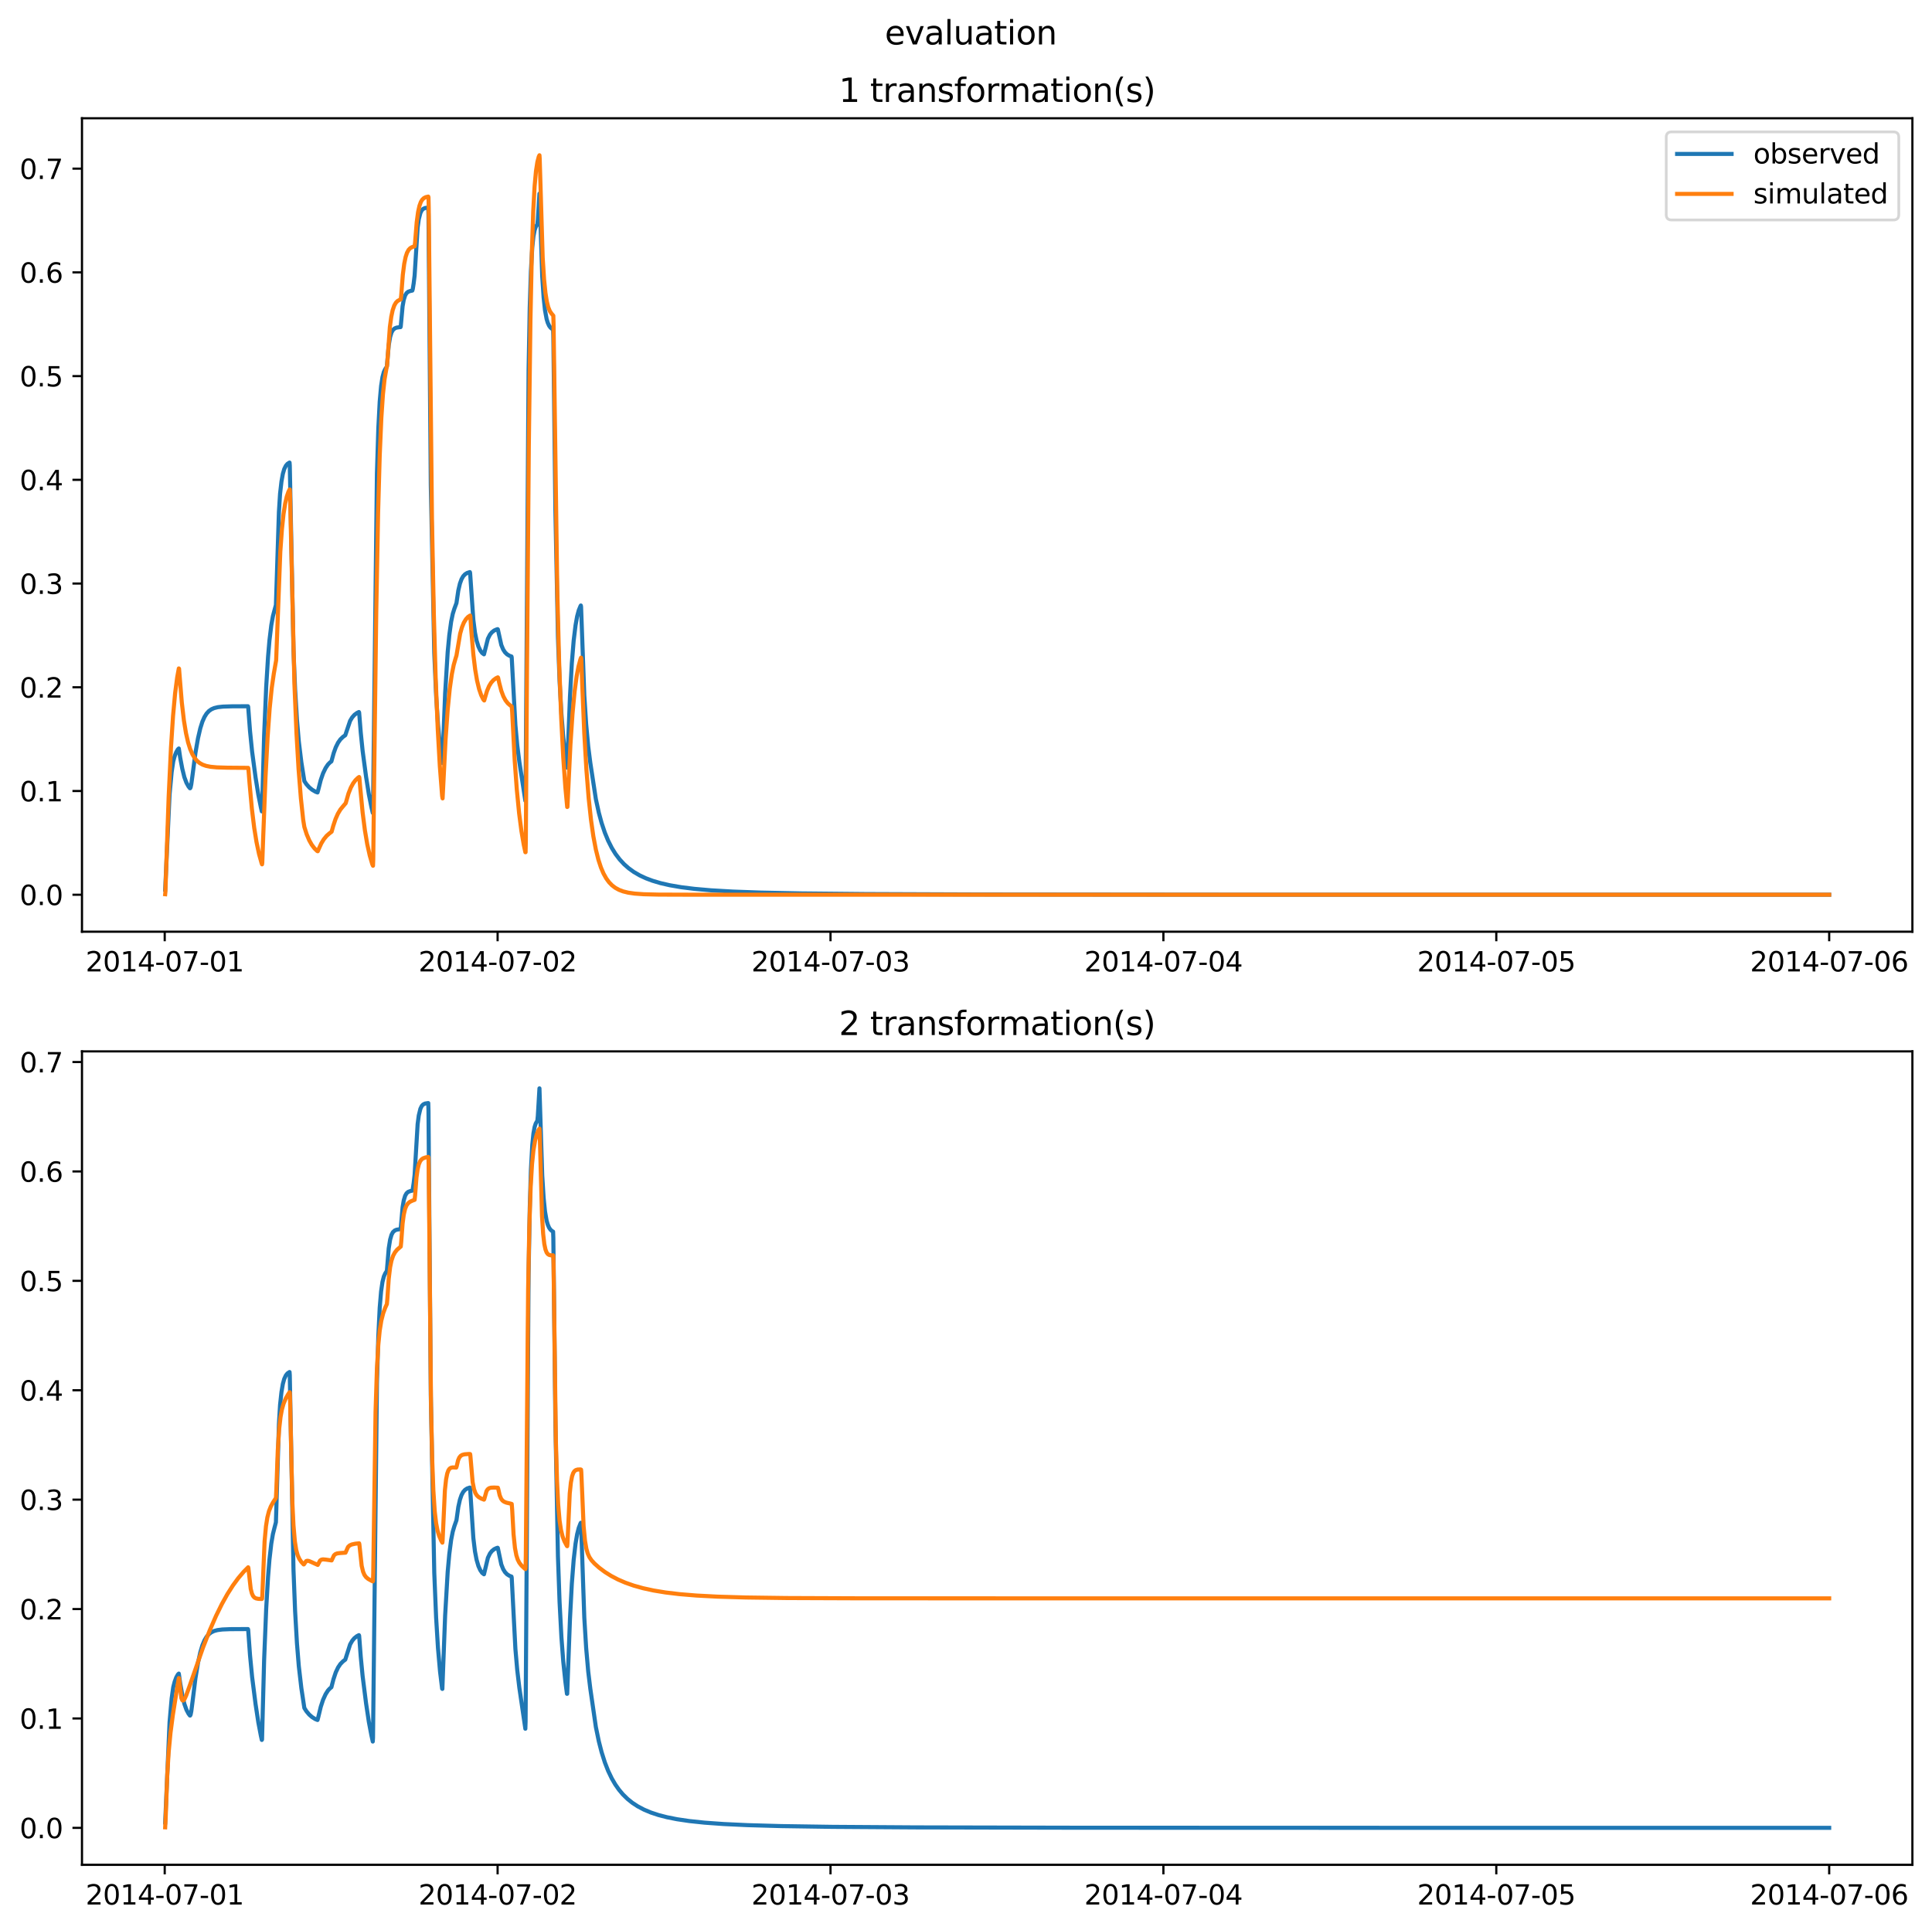 <?xml version="1.0" encoding="utf-8" standalone="no"?>
<!DOCTYPE svg PUBLIC "-//W3C//DTD SVG 1.1//EN"
  "http://www.w3.org/Graphics/SVG/1.1/DTD/svg11.dtd">
<svg xmlns:xlink="http://www.w3.org/1999/xlink" width="709.427pt" height="708.798pt" viewBox="0 0 709.427 708.798" xmlns="http://www.w3.org/2000/svg" version="1.1">
 <defs>
  <style type="text/css">*{stroke-linejoin: round; stroke-linecap: butt}</style>
 </defs>
 <g id="figure_1">
  <g id="patch_1">
   <path d="M 0 708.798 
L 709.427 708.798 
L 709.427 0 
L 0 0 
z
" style="fill: #ffffff"/>
  </g>
  <g id="axes_1">
   <g id="patch_2">
    <path d="M 30.103 342.2 
L 702.227 342.2 
L 702.227 43.44 
L 30.103 43.44 
z
" style="fill: #ffffff"/>
   </g>
   <g id="matplotlib.axis_1">
    <g id="xtick_1">
     <g id="line2d_1">
      <defs>
       <path id="m377a64644d" d="M 0 0 
L 0 3.5 
" style="stroke: #000000; stroke-width: 0.8"/>
      </defs>
      <g>
       <use xlink:href="#m377a64644d" x="60.484" y="342.2" style="stroke: #000000; stroke-width: 0.8"/>
      </g>
     </g>
     <g id="text_1">
      <!-- 2014-07-01 -->
      <g transform="translate(31.427 356.798) scale(0.1 -0.1)">
       <defs>
        <path id="DejaVuSans-32" d="M 1228 531 
L 3431 531 
L 3431 0 
L 469 0 
L 469 531 
Q 828 903 1448 1529 
Q 2069 2156 2228 2338 
Q 2531 2678 2651 2914 
Q 2772 3150 2772 3378 
Q 2772 3750 2511 3984 
Q 2250 4219 1831 4219 
Q 1534 4219 1204 4116 
Q 875 4013 500 3803 
L 500 4441 
Q 881 4594 1212 4672 
Q 1544 4750 1819 4750 
Q 2544 4750 2975 4387 
Q 3406 4025 3406 3419 
Q 3406 3131 3298 2873 
Q 3191 2616 2906 2266 
Q 2828 2175 2409 1742 
Q 1991 1309 1228 531 
z
" transform="scale(0.016)"/>
        <path id="DejaVuSans-30" d="M 2034 4250 
Q 1547 4250 1301 3770 
Q 1056 3291 1056 2328 
Q 1056 1369 1301 889 
Q 1547 409 2034 409 
Q 2525 409 2770 889 
Q 3016 1369 3016 2328 
Q 3016 3291 2770 3770 
Q 2525 4250 2034 4250 
z
M 2034 4750 
Q 2819 4750 3233 4129 
Q 3647 3509 3647 2328 
Q 3647 1150 3233 529 
Q 2819 -91 2034 -91 
Q 1250 -91 836 529 
Q 422 1150 422 2328 
Q 422 3509 836 4129 
Q 1250 4750 2034 4750 
z
" transform="scale(0.016)"/>
        <path id="DejaVuSans-31" d="M 794 531 
L 1825 531 
L 1825 4091 
L 703 3866 
L 703 4441 
L 1819 4666 
L 2450 4666 
L 2450 531 
L 3481 531 
L 3481 0 
L 794 0 
L 794 531 
z
" transform="scale(0.016)"/>
        <path id="DejaVuSans-34" d="M 2419 4116 
L 825 1625 
L 2419 1625 
L 2419 4116 
z
M 2253 4666 
L 3047 4666 
L 3047 1625 
L 3713 1625 
L 3713 1100 
L 3047 1100 
L 3047 0 
L 2419 0 
L 2419 1100 
L 313 1100 
L 313 1709 
L 2253 4666 
z
" transform="scale(0.016)"/>
        <path id="DejaVuSans-2d" d="M 313 2009 
L 1997 2009 
L 1997 1497 
L 313 1497 
L 313 2009 
z
" transform="scale(0.016)"/>
        <path id="DejaVuSans-37" d="M 525 4666 
L 3525 4666 
L 3525 4397 
L 1831 0 
L 1172 0 
L 2766 4134 
L 525 4134 
L 525 4666 
z
" transform="scale(0.016)"/>
       </defs>
       <use xlink:href="#DejaVuSans-32"/>
       <use xlink:href="#DejaVuSans-30" x="63.623"/>
       <use xlink:href="#DejaVuSans-31" x="127.246"/>
       <use xlink:href="#DejaVuSans-34" x="190.869"/>
       <use xlink:href="#DejaVuSans-2d" x="254.492"/>
       <use xlink:href="#DejaVuSans-30" x="290.576"/>
       <use xlink:href="#DejaVuSans-37" x="354.199"/>
       <use xlink:href="#DejaVuSans-2d" x="417.822"/>
       <use xlink:href="#DejaVuSans-30" x="453.906"/>
       <use xlink:href="#DejaVuSans-31" x="517.529"/>
      </g>
     </g>
    </g>
    <g id="xtick_2">
     <g id="line2d_2">
      <g>
       <use xlink:href="#m377a64644d" x="182.723" y="342.2" style="stroke: #000000; stroke-width: 0.8"/>
      </g>
     </g>
     <g id="text_2">
      <!-- 2014-07-02 -->
      <g transform="translate(153.665 356.798) scale(0.1 -0.1)">
       <use xlink:href="#DejaVuSans-32"/>
       <use xlink:href="#DejaVuSans-30" x="63.623"/>
       <use xlink:href="#DejaVuSans-31" x="127.246"/>
       <use xlink:href="#DejaVuSans-34" x="190.869"/>
       <use xlink:href="#DejaVuSans-2d" x="254.492"/>
       <use xlink:href="#DejaVuSans-30" x="290.576"/>
       <use xlink:href="#DejaVuSans-37" x="354.199"/>
       <use xlink:href="#DejaVuSans-2d" x="417.822"/>
       <use xlink:href="#DejaVuSans-30" x="453.906"/>
       <use xlink:href="#DejaVuSans-32" x="517.529"/>
      </g>
     </g>
    </g>
    <g id="xtick_3">
     <g id="line2d_3">
      <g>
       <use xlink:href="#m377a64644d" x="304.961" y="342.2" style="stroke: #000000; stroke-width: 0.8"/>
      </g>
     </g>
     <g id="text_3">
      <!-- 2014-07-03 -->
      <g transform="translate(275.903 356.798) scale(0.1 -0.1)">
       <defs>
        <path id="DejaVuSans-33" d="M 2597 2516 
Q 3050 2419 3304 2112 
Q 3559 1806 3559 1356 
Q 3559 666 3084 287 
Q 2609 -91 1734 -91 
Q 1441 -91 1130 -33 
Q 819 25 488 141 
L 488 750 
Q 750 597 1062 519 
Q 1375 441 1716 441 
Q 2309 441 2620 675 
Q 2931 909 2931 1356 
Q 2931 1769 2642 2001 
Q 2353 2234 1838 2234 
L 1294 2234 
L 1294 2753 
L 1863 2753 
Q 2328 2753 2575 2939 
Q 2822 3125 2822 3475 
Q 2822 3834 2567 4026 
Q 2313 4219 1838 4219 
Q 1578 4219 1281 4162 
Q 984 4106 628 3988 
L 628 4550 
Q 988 4650 1302 4700 
Q 1616 4750 1894 4750 
Q 2613 4750 3031 4423 
Q 3450 4097 3450 3541 
Q 3450 3153 3228 2886 
Q 3006 2619 2597 2516 
z
" transform="scale(0.016)"/>
       </defs>
       <use xlink:href="#DejaVuSans-32"/>
       <use xlink:href="#DejaVuSans-30" x="63.623"/>
       <use xlink:href="#DejaVuSans-31" x="127.246"/>
       <use xlink:href="#DejaVuSans-34" x="190.869"/>
       <use xlink:href="#DejaVuSans-2d" x="254.492"/>
       <use xlink:href="#DejaVuSans-30" x="290.576"/>
       <use xlink:href="#DejaVuSans-37" x="354.199"/>
       <use xlink:href="#DejaVuSans-2d" x="417.822"/>
       <use xlink:href="#DejaVuSans-30" x="453.906"/>
       <use xlink:href="#DejaVuSans-33" x="517.529"/>
      </g>
     </g>
    </g>
    <g id="xtick_4">
     <g id="line2d_4">
      <g>
       <use xlink:href="#m377a64644d" x="427.199" y="342.2" style="stroke: #000000; stroke-width: 0.8"/>
      </g>
     </g>
     <g id="text_4">
      <!-- 2014-07-04 -->
      <g transform="translate(398.141 356.798) scale(0.1 -0.1)">
       <use xlink:href="#DejaVuSans-32"/>
       <use xlink:href="#DejaVuSans-30" x="63.623"/>
       <use xlink:href="#DejaVuSans-31" x="127.246"/>
       <use xlink:href="#DejaVuSans-34" x="190.869"/>
       <use xlink:href="#DejaVuSans-2d" x="254.492"/>
       <use xlink:href="#DejaVuSans-30" x="290.576"/>
       <use xlink:href="#DejaVuSans-37" x="354.199"/>
       <use xlink:href="#DejaVuSans-2d" x="417.822"/>
       <use xlink:href="#DejaVuSans-30" x="453.906"/>
       <use xlink:href="#DejaVuSans-34" x="517.529"/>
      </g>
     </g>
    </g>
    <g id="xtick_5">
     <g id="line2d_5">
      <g>
       <use xlink:href="#m377a64644d" x="549.437" y="342.2" style="stroke: #000000; stroke-width: 0.8"/>
      </g>
     </g>
     <g id="text_5">
      <!-- 2014-07-05 -->
      <g transform="translate(520.38 356.798) scale(0.1 -0.1)">
       <defs>
        <path id="DejaVuSans-35" d="M 691 4666 
L 3169 4666 
L 3169 4134 
L 1269 4134 
L 1269 2991 
Q 1406 3038 1543 3061 
Q 1681 3084 1819 3084 
Q 2600 3084 3056 2656 
Q 3513 2228 3513 1497 
Q 3513 744 3044 326 
Q 2575 -91 1722 -91 
Q 1428 -91 1123 -41 
Q 819 9 494 109 
L 494 744 
Q 775 591 1075 516 
Q 1375 441 1709 441 
Q 2250 441 2565 725 
Q 2881 1009 2881 1497 
Q 2881 1984 2565 2268 
Q 2250 2553 1709 2553 
Q 1456 2553 1204 2497 
Q 953 2441 691 2322 
L 691 4666 
z
" transform="scale(0.016)"/>
       </defs>
       <use xlink:href="#DejaVuSans-32"/>
       <use xlink:href="#DejaVuSans-30" x="63.623"/>
       <use xlink:href="#DejaVuSans-31" x="127.246"/>
       <use xlink:href="#DejaVuSans-34" x="190.869"/>
       <use xlink:href="#DejaVuSans-2d" x="254.492"/>
       <use xlink:href="#DejaVuSans-30" x="290.576"/>
       <use xlink:href="#DejaVuSans-37" x="354.199"/>
       <use xlink:href="#DejaVuSans-2d" x="417.822"/>
       <use xlink:href="#DejaVuSans-30" x="453.906"/>
       <use xlink:href="#DejaVuSans-35" x="517.529"/>
      </g>
     </g>
    </g>
    <g id="xtick_6">
     <g id="line2d_6">
      <g>
       <use xlink:href="#m377a64644d" x="671.676" y="342.2" style="stroke: #000000; stroke-width: 0.8"/>
      </g>
     </g>
     <g id="text_6">
      <!-- 2014-07-06 -->
      <g transform="translate(642.618 356.798) scale(0.1 -0.1)">
       <defs>
        <path id="DejaVuSans-36" d="M 2113 2584 
Q 1688 2584 1439 2293 
Q 1191 2003 1191 1497 
Q 1191 994 1439 701 
Q 1688 409 2113 409 
Q 2538 409 2786 701 
Q 3034 994 3034 1497 
Q 3034 2003 2786 2293 
Q 2538 2584 2113 2584 
z
M 3366 4563 
L 3366 3988 
Q 3128 4100 2886 4159 
Q 2644 4219 2406 4219 
Q 1781 4219 1451 3797 
Q 1122 3375 1075 2522 
Q 1259 2794 1537 2939 
Q 1816 3084 2150 3084 
Q 2853 3084 3261 2657 
Q 3669 2231 3669 1497 
Q 3669 778 3244 343 
Q 2819 -91 2113 -91 
Q 1303 -91 875 529 
Q 447 1150 447 2328 
Q 447 3434 972 4092 
Q 1497 4750 2381 4750 
Q 2619 4750 2861 4703 
Q 3103 4656 3366 4563 
z
" transform="scale(0.016)"/>
       </defs>
       <use xlink:href="#DejaVuSans-32"/>
       <use xlink:href="#DejaVuSans-30" x="63.623"/>
       <use xlink:href="#DejaVuSans-31" x="127.246"/>
       <use xlink:href="#DejaVuSans-34" x="190.869"/>
       <use xlink:href="#DejaVuSans-2d" x="254.492"/>
       <use xlink:href="#DejaVuSans-30" x="290.576"/>
       <use xlink:href="#DejaVuSans-37" x="354.199"/>
       <use xlink:href="#DejaVuSans-2d" x="417.822"/>
       <use xlink:href="#DejaVuSans-30" x="453.906"/>
       <use xlink:href="#DejaVuSans-36" x="517.529"/>
      </g>
     </g>
    </g>
   </g>
   <g id="matplotlib.axis_2">
    <g id="ytick_1">
     <g id="line2d_7">
      <defs>
       <path id="mbef2a7c4dd" d="M 0 0 
L -3.5 0 
" style="stroke: #000000; stroke-width: 0.8"/>
      </defs>
      <g>
       <use xlink:href="#mbef2a7c4dd" x="30.103" y="328.62" style="stroke: #000000; stroke-width: 0.8"/>
      </g>
     </g>
     <g id="text_7">
      <!-- 0.0 -->
      <g transform="translate(7.2 332.419) scale(0.1 -0.1)">
       <defs>
        <path id="DejaVuSans-2e" d="M 684 794 
L 1344 794 
L 1344 0 
L 684 0 
L 684 794 
z
" transform="scale(0.016)"/>
       </defs>
       <use xlink:href="#DejaVuSans-30"/>
       <use xlink:href="#DejaVuSans-2e" x="63.623"/>
       <use xlink:href="#DejaVuSans-30" x="95.41"/>
      </g>
     </g>
    </g>
    <g id="ytick_2">
     <g id="line2d_8">
      <g>
       <use xlink:href="#mbef2a7c4dd" x="30.103" y="290.523" style="stroke: #000000; stroke-width: 0.8"/>
      </g>
     </g>
     <g id="text_8">
      <!-- 0.1 -->
      <g transform="translate(7.2 294.322) scale(0.1 -0.1)">
       <use xlink:href="#DejaVuSans-30"/>
       <use xlink:href="#DejaVuSans-2e" x="63.623"/>
       <use xlink:href="#DejaVuSans-31" x="95.41"/>
      </g>
     </g>
    </g>
    <g id="ytick_3">
     <g id="line2d_9">
      <g>
       <use xlink:href="#mbef2a7c4dd" x="30.103" y="252.426" style="stroke: #000000; stroke-width: 0.8"/>
      </g>
     </g>
     <g id="text_9">
      <!-- 0.2 -->
      <g transform="translate(7.2 256.225) scale(0.1 -0.1)">
       <use xlink:href="#DejaVuSans-30"/>
       <use xlink:href="#DejaVuSans-2e" x="63.623"/>
       <use xlink:href="#DejaVuSans-32" x="95.41"/>
      </g>
     </g>
    </g>
    <g id="ytick_4">
     <g id="line2d_10">
      <g>
       <use xlink:href="#mbef2a7c4dd" x="30.103" y="214.329" style="stroke: #000000; stroke-width: 0.8"/>
      </g>
     </g>
     <g id="text_10">
      <!-- 0.3 -->
      <g transform="translate(7.2 218.128) scale(0.1 -0.1)">
       <use xlink:href="#DejaVuSans-30"/>
       <use xlink:href="#DejaVuSans-2e" x="63.623"/>
       <use xlink:href="#DejaVuSans-33" x="95.41"/>
      </g>
     </g>
    </g>
    <g id="ytick_5">
     <g id="line2d_11">
      <g>
       <use xlink:href="#mbef2a7c4dd" x="30.103" y="176.232" style="stroke: #000000; stroke-width: 0.8"/>
      </g>
     </g>
     <g id="text_11">
      <!-- 0.4 -->
      <g transform="translate(7.2 180.031) scale(0.1 -0.1)">
       <use xlink:href="#DejaVuSans-30"/>
       <use xlink:href="#DejaVuSans-2e" x="63.623"/>
       <use xlink:href="#DejaVuSans-34" x="95.41"/>
      </g>
     </g>
    </g>
    <g id="ytick_6">
     <g id="line2d_12">
      <g>
       <use xlink:href="#mbef2a7c4dd" x="30.103" y="138.135" style="stroke: #000000; stroke-width: 0.8"/>
      </g>
     </g>
     <g id="text_12">
      <!-- 0.5 -->
      <g transform="translate(7.2 141.934) scale(0.1 -0.1)">
       <use xlink:href="#DejaVuSans-30"/>
       <use xlink:href="#DejaVuSans-2e" x="63.623"/>
       <use xlink:href="#DejaVuSans-35" x="95.41"/>
      </g>
     </g>
    </g>
    <g id="ytick_7">
     <g id="line2d_13">
      <g>
       <use xlink:href="#mbef2a7c4dd" x="30.103" y="100.038" style="stroke: #000000; stroke-width: 0.8"/>
      </g>
     </g>
     <g id="text_13">
      <!-- 0.6 -->
      <g transform="translate(7.2 103.837) scale(0.1 -0.1)">
       <use xlink:href="#DejaVuSans-30"/>
       <use xlink:href="#DejaVuSans-2e" x="63.623"/>
       <use xlink:href="#DejaVuSans-36" x="95.41"/>
      </g>
     </g>
    </g>
    <g id="ytick_8">
     <g id="line2d_14">
      <g>
       <use xlink:href="#mbef2a7c4dd" x="30.103" y="61.94" style="stroke: #000000; stroke-width: 0.8"/>
      </g>
     </g>
     <g id="text_14">
      <!-- 0.7 -->
      <g transform="translate(7.2 65.74) scale(0.1 -0.1)">
       <use xlink:href="#DejaVuSans-30"/>
       <use xlink:href="#DejaVuSans-2e" x="63.623"/>
       <use xlink:href="#DejaVuSans-37" x="95.41"/>
      </g>
     </g>
    </g>
   </g>
   <g id="line2d_15">
    <path d="M 60.654 326.749 
L 62.267 291.809 
L 63.031 283.545 
L 63.625 279.606 
L 64.135 277.736 
L 64.729 276.228 
L 65.323 275.221 
L 65.663 274.907 
L 66.172 278.311 
L 66.936 282.349 
L 67.7 285.451 
L 68.464 287.501 
L 69.228 288.869 
L 69.737 289.506 
L 69.822 289.515 
L 69.992 289.203 
L 70.247 288.019 
L 70.756 284.254 
L 71.774 276.477 
L 72.708 271.129 
L 73.557 267.468 
L 74.321 265.047 
L 75.085 263.321 
L 75.849 262.097 
L 76.698 261.168 
L 77.632 260.507 
L 78.65 260.061 
L 80.009 259.73 
L 81.876 259.525 
L 85.187 259.42 
L 91.044 259.397 
L 91.129 259.607 
L 91.808 268.517 
L 92.572 276.057 
L 93.845 285.555 
L 94.864 291.91 
L 95.798 296.558 
L 96.137 298.008 
L 96.222 297.872 
L 96.477 288.384 
L 96.986 270.144 
L 97.75 252.223 
L 98.429 241.242 
L 98.939 235.246 
L 99.618 229.645 
L 100.212 226.317 
L 100.721 224.39 
L 101.315 222.21 
L 102.419 187.992 
L 102.843 181.327 
L 103.353 176.866 
L 103.862 174.035 
L 104.371 172.279 
L 104.966 171.068 
L 105.56 170.368 
L 106.239 169.932 
L 106.324 169.894 
L 106.409 170.977 
L 107.767 238.801 
L 108.361 253.133 
L 109.04 264.357 
L 109.719 272.296 
L 110.653 279.944 
L 111.757 286.887 
L 112.521 288.027 
L 113.539 289.174 
L 114.643 290.08 
L 115.916 290.818 
L 116.595 291.061 
L 116.85 290.145 
L 117.784 286.473 
L 118.632 284.021 
L 119.566 282.081 
L 120.415 280.81 
L 121.094 280.109 
L 121.688 279.651 
L 122.537 276.58 
L 123.301 274.456 
L 124.15 272.752 
L 124.999 271.556 
L 125.933 270.653 
L 126.782 270.042 
L 128.564 264.741 
L 129.328 263.479 
L 130.177 262.525 
L 131.111 261.845 
L 131.79 261.514 
L 131.875 261.687 
L 132.469 269.055 
L 133.148 275.734 
L 134.422 285.29 
L 135.44 291.705 
L 136.374 296.387 
L 136.883 298.566 
L 136.968 297.258 
L 138.411 173.822 
L 138.921 157.339 
L 139.43 147.509 
L 139.939 141.782 
L 140.449 138.491 
L 140.958 136.604 
L 141.467 135.538 
L 142.061 134.654 
L 142.741 126.816 
L 143.25 123.791 
L 143.759 122.125 
L 144.269 121.207 
L 144.948 120.604 
L 145.627 120.332 
L 146.645 120.18 
L 147.07 120.154 
L 147.155 119.882 
L 147.834 112.505 
L 148.258 110.121 
L 148.768 108.509 
L 149.277 107.656 
L 149.871 107.158 
L 150.635 106.882 
L 151.399 106.723 
L 151.569 106.174 
L 151.908 104.022 
L 152.248 101.192 
L 153.352 83.595 
L 153.776 80.523 
L 154.37 78.214 
L 154.88 77.229 
L 155.389 76.721 
L 156.068 76.401 
L 157.171 76.233 
L 157.256 76.228 
L 157.341 79.007 
L 158.19 178.156 
L 159.463 239.802 
L 160.143 255.409 
L 160.822 265.939 
L 161.586 274.202 
L 162.35 280.159 
L 162.435 280.237 
L 162.689 273.828 
L 163.453 254.672 
L 164.387 239.512 
L 164.981 233.293 
L 165.66 228.332 
L 166.254 225.463 
L 166.849 223.556 
L 167.613 221.491 
L 168.292 216.886 
L 168.886 214.341 
L 169.48 212.708 
L 170.074 211.665 
L 170.754 210.928 
L 171.518 210.45 
L 172.451 210.142 
L 172.536 210.124 
L 172.621 210.423 
L 173.809 227.653 
L 174.404 232.317 
L 174.998 235.261 
L 175.677 237.465 
L 176.356 238.889 
L 177.035 239.822 
L 177.714 240.322 
L 179.157 234.585 
L 179.921 233.083 
L 180.6 232.248 
L 181.449 231.585 
L 182.298 231.201 
L 182.723 231.077 
L 182.808 231.156 
L 184.081 236.901 
L 184.76 238.526 
L 185.439 239.576 
L 186.203 240.33 
L 187.052 240.836 
L 187.816 241.113 
L 187.901 241.523 
L 189.259 266.367 
L 189.938 273.744 
L 190.702 279.825 
L 192.909 294.106 
L 192.994 291.616 
L 194.098 135.871 
L 194.522 112.884 
L 194.947 99.532 
L 195.456 90.77 
L 195.88 86.813 
L 196.305 84.581 
L 196.729 83.333 
L 197.154 82.637 
L 197.323 82.328 
L 197.493 80.646 
L 198.087 71.109 
L 199.106 101.517 
L 199.615 109.228 
L 200.125 113.977 
L 200.719 117.191 
L 201.143 118.568 
L 201.653 119.671 
L 202.162 120.345 
L 202.756 120.829 
L 203.096 121.005 
L 203.181 123.148 
L 203.945 187.692 
L 204.878 234.078 
L 205.473 249.975 
L 206.152 262.21 
L 206.831 270.733 
L 207.595 277.627 
L 208.189 281.944 
L 208.274 281.927 
L 208.529 275.258 
L 209.293 255.862 
L 209.972 243.632 
L 210.651 235.298 
L 211.33 229.708 
L 211.924 226.372 
L 212.518 224.164 
L 213.112 222.707 
L 213.282 222.387 
L 213.367 222.877 
L 214.556 255.446 
L 215.235 265.954 
L 215.999 274.216 
L 216.763 280.177 
L 218.8 293.509 
L 219.903 298.558 
L 220.922 302.309 
L 222.111 305.861 
L 223.299 308.75 
L 224.657 311.44 
L 226.015 313.639 
L 227.543 315.661 
L 229.156 317.4 
L 230.854 318.9 
L 232.722 320.25 
L 234.929 321.533 
L 237.136 322.563 
L 239.597 323.487 
L 242.568 324.367 
L 245.964 325.143 
L 250.123 325.856 
L 254.962 326.46 
L 261.074 326.997 
L 268.969 327.456 
L 279.41 327.833 
L 294.35 328.137 
L 317.864 328.369 
L 359.374 328.526 
L 453.429 328.615 
L 460.305 328.614 
L 494.6 328.614 
L 622.016 328.619 
L 630.505 328.619 
L 671.676 328.619 
L 671.676 328.619 
" clip-path="url(#pf4b0c1d021)" style="fill: none; stroke: #1f77b4; stroke-width: 1.5; stroke-linecap: square"/>
   </g>
   <g id="line2d_16">
    <path d="M 60.654 328.438 
L 60.739 327.555 
L 61.079 317.145 
L 61.928 292.764 
L 62.776 274.696 
L 63.54 262.975 
L 64.304 254.606 
L 65.068 248.742 
L 65.663 245.504 
L 65.747 245.601 
L 66.002 248.81 
L 66.766 258.07 
L 67.53 264.599 
L 68.294 269.268 
L 69.058 272.643 
L 69.822 275.101 
L 70.671 277.069 
L 71.52 278.468 
L 72.369 279.466 
L 73.302 280.239 
L 74.406 280.853 
L 75.679 281.299 
L 77.292 281.624 
L 79.584 281.843 
L 83.489 281.963 
L 91.129 282.024 
L 91.214 282.377 
L 91.638 287.728 
L 92.487 297.038 
L 93.336 303.984 
L 94.185 309.259 
L 95.119 313.669 
L 96.052 317.014 
L 96.222 317.461 
L 96.307 316.858 
L 96.647 307.425 
L 97.495 285.448 
L 98.259 270.817 
L 99.023 260.184 
L 99.787 252.64 
L 100.551 247.378 
L 101.4 242.51 
L 102.928 202.672 
L 103.522 194.412 
L 104.117 188.766 
L 104.711 184.945 
L 105.305 182.377 
L 105.899 180.658 
L 106.324 179.792 
L 106.409 179.79 
L 106.494 181.329 
L 108.106 251.184 
L 108.87 269.375 
L 109.634 282.508 
L 110.483 293.202 
L 111.332 301.105 
L 111.757 303.719 
L 112.605 306.396 
L 113.539 308.613 
L 114.473 310.272 
L 115.492 311.616 
L 116.51 312.605 
L 116.68 312.65 
L 117.02 311.868 
L 117.953 309.813 
L 118.887 308.268 
L 119.906 307.024 
L 120.924 306.121 
L 121.773 305.47 
L 122.368 303.341 
L 123.216 300.796 
L 124.065 298.876 
L 124.999 297.314 
L 125.933 296.179 
L 126.951 294.996 
L 127.97 291.428 
L 128.819 289.288 
L 129.668 287.719 
L 130.517 286.574 
L 131.451 285.67 
L 131.875 285.381 
L 131.96 285.663 
L 132.299 289.541 
L 133.148 298.379 
L 133.997 304.997 
L 134.846 310.034 
L 135.78 314.254 
L 136.714 317.461 
L 136.968 317.983 
L 137.053 315.653 
L 137.393 285.597 
L 138.157 224.939 
L 138.836 188.434 
L 139.43 167.352 
L 140.024 153.582 
L 140.618 144.803 
L 141.213 139.294 
L 141.807 135.87 
L 142.146 134.084 
L 143.165 120.069 
L 143.674 116.334 
L 144.184 113.933 
L 144.778 112.2 
L 145.372 111.172 
L 145.966 110.564 
L 146.645 110.167 
L 147.155 109.955 
L 147.325 108.51 
L 147.919 100.913 
L 148.428 96.911 
L 148.937 94.411 
L 149.447 92.855 
L 150.041 91.769 
L 150.635 91.147 
L 151.314 90.755 
L 152.248 90.462 
L 152.418 89.039 
L 153.012 81.639 
L 153.521 77.859 
L 154.031 75.564 
L 154.54 74.174 
L 155.049 73.336 
L 155.644 72.768 
L 156.323 72.421 
L 157.256 72.199 
L 157.341 72.52 
L 157.426 76.227 
L 158.615 190.478 
L 159.294 225.158 
L 159.973 248.906 
L 160.737 267.762 
L 161.501 281.325 
L 162.35 292.339 
L 162.519 293.239 
L 162.774 288.253 
L 163.623 271.461 
L 164.387 260.646 
L 165.151 252.965 
L 165.915 247.604 
L 166.594 244.251 
L 167.273 241.859 
L 167.613 240.783 
L 168.971 232.717 
L 169.65 230.335 
L 170.329 228.681 
L 171.093 227.421 
L 171.857 226.591 
L 172.621 226.079 
L 172.706 226.453 
L 173.13 232.431 
L 173.809 240.335 
L 174.489 245.928 
L 175.168 249.93 
L 175.932 253.117 
L 176.696 255.339 
L 177.46 256.897 
L 177.799 257.279 
L 178.054 256.394 
L 178.818 253.808 
L 179.582 251.999 
L 180.346 250.74 
L 181.195 249.788 
L 182.128 249.104 
L 182.808 248.78 
L 182.892 248.887 
L 183.317 250.824 
L 184.081 253.739 
L 184.845 255.774 
L 185.609 257.203 
L 186.458 258.3 
L 187.307 259.045 
L 187.901 259.466 
L 188.071 261.487 
L 189.004 279.415 
L 189.768 289.953 
L 190.617 298.685 
L 191.466 305.228 
L 192.315 310.212 
L 192.909 313.004 
L 192.994 313.003 
L 193.079 309.074 
L 193.503 246.502 
L 194.183 163.662 
L 194.777 117.611 
L 195.286 93.009 
L 195.795 77.7 
L 196.305 68.395 
L 196.814 62.819 
L 197.323 59.507 
L 197.833 57.549 
L 198.087 57.02 
L 198.172 58.217 
L 199.276 94.64 
L 199.785 102.604 
L 200.294 107.615 
L 200.804 110.793 
L 201.313 112.818 
L 201.907 114.277 
L 202.502 115.145 
L 203.181 115.956 
L 203.265 118.776 
L 204.624 216.642 
L 205.303 242.949 
L 206.067 263.575 
L 206.831 278.272 
L 207.595 289.098 
L 208.274 296.397 
L 208.359 296.35 
L 208.613 291.093 
L 209.462 273.499 
L 210.226 262.111 
L 210.99 253.996 
L 211.754 248.319 
L 212.433 244.764 
L 213.112 242.223 
L 213.367 241.543 
L 213.452 242.158 
L 213.792 251.323 
L 214.556 269.473 
L 215.32 282.58 
L 216.168 293.254 
L 217.017 301.145 
L 217.866 307.093 
L 218.8 312.039 
L 219.734 315.773 
L 220.667 318.623 
L 221.601 320.814 
L 222.62 322.642 
L 223.639 324.032 
L 224.742 325.168 
L 225.931 326.075 
L 227.289 326.82 
L 228.817 327.4 
L 230.684 327.86 
L 233.061 328.203 
L 236.372 328.439 
L 241.804 328.574 
L 255.387 328.619 
L 557.247 328.62 
L 671.676 328.62 
L 671.676 328.62 
" clip-path="url(#pf4b0c1d021)" style="fill: none; stroke: #ff7f0e; stroke-width: 1.5; stroke-linecap: square"/>
   </g>
   <g id="patch_3">
    <path d="M 30.103 342.2 
L 30.103 43.44 
" style="fill: none; stroke: #000000; stroke-width: 0.8; stroke-linejoin: miter; stroke-linecap: square"/>
   </g>
   <g id="patch_4">
    <path d="M 702.227 342.2 
L 702.227 43.44 
" style="fill: none; stroke: #000000; stroke-width: 0.8; stroke-linejoin: miter; stroke-linecap: square"/>
   </g>
   <g id="patch_5">
    <path d="M 30.103 342.2 
L 702.227 342.2 
" style="fill: none; stroke: #000000; stroke-width: 0.8; stroke-linejoin: miter; stroke-linecap: square"/>
   </g>
   <g id="patch_6">
    <path d="M 30.103 43.44 
L 702.227 43.44 
" style="fill: none; stroke: #000000; stroke-width: 0.8; stroke-linejoin: miter; stroke-linecap: square"/>
   </g>
   <g id="text_15">
    <!-- 1 transformation(s) -->
    <g transform="translate(308.05 37.44) scale(0.12 -0.12)">
     <defs>
      <path id="DejaVuSans-20" transform="scale(0.016)"/>
      <path id="DejaVuSans-74" d="M 1172 4494 
L 1172 3500 
L 2356 3500 
L 2356 3053 
L 1172 3053 
L 1172 1153 
Q 1172 725 1289 603 
Q 1406 481 1766 481 
L 2356 481 
L 2356 0 
L 1766 0 
Q 1100 0 847 248 
Q 594 497 594 1153 
L 594 3053 
L 172 3053 
L 172 3500 
L 594 3500 
L 594 4494 
L 1172 4494 
z
" transform="scale(0.016)"/>
      <path id="DejaVuSans-72" d="M 2631 2963 
Q 2534 3019 2420 3045 
Q 2306 3072 2169 3072 
Q 1681 3072 1420 2755 
Q 1159 2438 1159 1844 
L 1159 0 
L 581 0 
L 581 3500 
L 1159 3500 
L 1159 2956 
Q 1341 3275 1631 3429 
Q 1922 3584 2338 3584 
Q 2397 3584 2469 3576 
Q 2541 3569 2628 3553 
L 2631 2963 
z
" transform="scale(0.016)"/>
      <path id="DejaVuSans-61" d="M 2194 1759 
Q 1497 1759 1228 1600 
Q 959 1441 959 1056 
Q 959 750 1161 570 
Q 1363 391 1709 391 
Q 2188 391 2477 730 
Q 2766 1069 2766 1631 
L 2766 1759 
L 2194 1759 
z
M 3341 1997 
L 3341 0 
L 2766 0 
L 2766 531 
Q 2569 213 2275 61 
Q 1981 -91 1556 -91 
Q 1019 -91 701 211 
Q 384 513 384 1019 
Q 384 1609 779 1909 
Q 1175 2209 1959 2209 
L 2766 2209 
L 2766 2266 
Q 2766 2663 2505 2880 
Q 2244 3097 1772 3097 
Q 1472 3097 1187 3025 
Q 903 2953 641 2809 
L 641 3341 
Q 956 3463 1253 3523 
Q 1550 3584 1831 3584 
Q 2591 3584 2966 3190 
Q 3341 2797 3341 1997 
z
" transform="scale(0.016)"/>
      <path id="DejaVuSans-6e" d="M 3513 2113 
L 3513 0 
L 2938 0 
L 2938 2094 
Q 2938 2591 2744 2837 
Q 2550 3084 2163 3084 
Q 1697 3084 1428 2787 
Q 1159 2491 1159 1978 
L 1159 0 
L 581 0 
L 581 3500 
L 1159 3500 
L 1159 2956 
Q 1366 3272 1645 3428 
Q 1925 3584 2291 3584 
Q 2894 3584 3203 3211 
Q 3513 2838 3513 2113 
z
" transform="scale(0.016)"/>
      <path id="DejaVuSans-73" d="M 2834 3397 
L 2834 2853 
Q 2591 2978 2328 3040 
Q 2066 3103 1784 3103 
Q 1356 3103 1142 2972 
Q 928 2841 928 2578 
Q 928 2378 1081 2264 
Q 1234 2150 1697 2047 
L 1894 2003 
Q 2506 1872 2764 1633 
Q 3022 1394 3022 966 
Q 3022 478 2636 193 
Q 2250 -91 1575 -91 
Q 1294 -91 989 -36 
Q 684 19 347 128 
L 347 722 
Q 666 556 975 473 
Q 1284 391 1588 391 
Q 1994 391 2212 530 
Q 2431 669 2431 922 
Q 2431 1156 2273 1281 
Q 2116 1406 1581 1522 
L 1381 1569 
Q 847 1681 609 1914 
Q 372 2147 372 2553 
Q 372 3047 722 3315 
Q 1072 3584 1716 3584 
Q 2034 3584 2315 3537 
Q 2597 3491 2834 3397 
z
" transform="scale(0.016)"/>
      <path id="DejaVuSans-66" d="M 2375 4863 
L 2375 4384 
L 1825 4384 
Q 1516 4384 1395 4259 
Q 1275 4134 1275 3809 
L 1275 3500 
L 2222 3500 
L 2222 3053 
L 1275 3053 
L 1275 0 
L 697 0 
L 697 3053 
L 147 3053 
L 147 3500 
L 697 3500 
L 697 3744 
Q 697 4328 969 4595 
Q 1241 4863 1831 4863 
L 2375 4863 
z
" transform="scale(0.016)"/>
      <path id="DejaVuSans-6f" d="M 1959 3097 
Q 1497 3097 1228 2736 
Q 959 2375 959 1747 
Q 959 1119 1226 758 
Q 1494 397 1959 397 
Q 2419 397 2687 759 
Q 2956 1122 2956 1747 
Q 2956 2369 2687 2733 
Q 2419 3097 1959 3097 
z
M 1959 3584 
Q 2709 3584 3137 3096 
Q 3566 2609 3566 1747 
Q 3566 888 3137 398 
Q 2709 -91 1959 -91 
Q 1206 -91 779 398 
Q 353 888 353 1747 
Q 353 2609 779 3096 
Q 1206 3584 1959 3584 
z
" transform="scale(0.016)"/>
      <path id="DejaVuSans-6d" d="M 3328 2828 
Q 3544 3216 3844 3400 
Q 4144 3584 4550 3584 
Q 5097 3584 5394 3201 
Q 5691 2819 5691 2113 
L 5691 0 
L 5113 0 
L 5113 2094 
Q 5113 2597 4934 2840 
Q 4756 3084 4391 3084 
Q 3944 3084 3684 2787 
Q 3425 2491 3425 1978 
L 3425 0 
L 2847 0 
L 2847 2094 
Q 2847 2600 2669 2842 
Q 2491 3084 2119 3084 
Q 1678 3084 1418 2786 
Q 1159 2488 1159 1978 
L 1159 0 
L 581 0 
L 581 3500 
L 1159 3500 
L 1159 2956 
Q 1356 3278 1631 3431 
Q 1906 3584 2284 3584 
Q 2666 3584 2933 3390 
Q 3200 3197 3328 2828 
z
" transform="scale(0.016)"/>
      <path id="DejaVuSans-69" d="M 603 3500 
L 1178 3500 
L 1178 0 
L 603 0 
L 603 3500 
z
M 603 4863 
L 1178 4863 
L 1178 4134 
L 603 4134 
L 603 4863 
z
" transform="scale(0.016)"/>
      <path id="DejaVuSans-28" d="M 1984 4856 
Q 1566 4138 1362 3434 
Q 1159 2731 1159 2009 
Q 1159 1288 1364 580 
Q 1569 -128 1984 -844 
L 1484 -844 
Q 1016 -109 783 600 
Q 550 1309 550 2009 
Q 550 2706 781 3412 
Q 1013 4119 1484 4856 
L 1984 4856 
z
" transform="scale(0.016)"/>
      <path id="DejaVuSans-29" d="M 513 4856 
L 1013 4856 
Q 1481 4119 1714 3412 
Q 1947 2706 1947 2009 
Q 1947 1309 1714 600 
Q 1481 -109 1013 -844 
L 513 -844 
Q 928 -128 1133 580 
Q 1338 1288 1338 2009 
Q 1338 2731 1133 3434 
Q 928 4138 513 4856 
z
" transform="scale(0.016)"/>
     </defs>
     <use xlink:href="#DejaVuSans-31"/>
     <use xlink:href="#DejaVuSans-20" x="63.623"/>
     <use xlink:href="#DejaVuSans-74" x="95.41"/>
     <use xlink:href="#DejaVuSans-72" x="134.619"/>
     <use xlink:href="#DejaVuSans-61" x="175.732"/>
     <use xlink:href="#DejaVuSans-6e" x="237.012"/>
     <use xlink:href="#DejaVuSans-73" x="300.391"/>
     <use xlink:href="#DejaVuSans-66" x="352.49"/>
     <use xlink:href="#DejaVuSans-6f" x="387.695"/>
     <use xlink:href="#DejaVuSans-72" x="448.877"/>
     <use xlink:href="#DejaVuSans-6d" x="488.24"/>
     <use xlink:href="#DejaVuSans-61" x="585.652"/>
     <use xlink:href="#DejaVuSans-74" x="646.932"/>
     <use xlink:href="#DejaVuSans-69" x="686.141"/>
     <use xlink:href="#DejaVuSans-6f" x="713.924"/>
     <use xlink:href="#DejaVuSans-6e" x="775.105"/>
     <use xlink:href="#DejaVuSans-28" x="838.484"/>
     <use xlink:href="#DejaVuSans-73" x="877.498"/>
     <use xlink:href="#DejaVuSans-29" x="929.598"/>
    </g>
   </g>
   <g id="legend_1">
    <g id="patch_7">
     <path d="M 613.833 80.796 
L 695.227 80.796 
Q 697.227 80.796 697.227 78.796 
L 697.227 50.44 
Q 697.227 48.44 695.227 48.44 
L 613.833 48.44 
Q 611.833 48.44 611.833 50.44 
L 611.833 78.796 
Q 611.833 80.796 613.833 80.796 
z
" style="fill: #ffffff; opacity: 0.8; stroke: #cccccc; stroke-linejoin: miter"/>
    </g>
    <g id="line2d_17">
     <path d="M 615.833 56.538 
L 625.833 56.538 
L 635.833 56.538 
" style="fill: none; stroke: #1f77b4; stroke-width: 1.5; stroke-linecap: square"/>
    </g>
    <g id="text_16">
     <!-- observed -->
     <g transform="translate(643.833 60.038) scale(0.1 -0.1)">
      <defs>
       <path id="DejaVuSans-62" d="M 3116 1747 
Q 3116 2381 2855 2742 
Q 2594 3103 2138 3103 
Q 1681 3103 1420 2742 
Q 1159 2381 1159 1747 
Q 1159 1113 1420 752 
Q 1681 391 2138 391 
Q 2594 391 2855 752 
Q 3116 1113 3116 1747 
z
M 1159 2969 
Q 1341 3281 1617 3432 
Q 1894 3584 2278 3584 
Q 2916 3584 3314 3078 
Q 3713 2572 3713 1747 
Q 3713 922 3314 415 
Q 2916 -91 2278 -91 
Q 1894 -91 1617 61 
Q 1341 213 1159 525 
L 1159 0 
L 581 0 
L 581 4863 
L 1159 4863 
L 1159 2969 
z
" transform="scale(0.016)"/>
       <path id="DejaVuSans-65" d="M 3597 1894 
L 3597 1613 
L 953 1613 
Q 991 1019 1311 708 
Q 1631 397 2203 397 
Q 2534 397 2845 478 
Q 3156 559 3463 722 
L 3463 178 
Q 3153 47 2828 -22 
Q 2503 -91 2169 -91 
Q 1331 -91 842 396 
Q 353 884 353 1716 
Q 353 2575 817 3079 
Q 1281 3584 2069 3584 
Q 2775 3584 3186 3129 
Q 3597 2675 3597 1894 
z
M 3022 2063 
Q 3016 2534 2758 2815 
Q 2500 3097 2075 3097 
Q 1594 3097 1305 2825 
Q 1016 2553 972 2059 
L 3022 2063 
z
" transform="scale(0.016)"/>
       <path id="DejaVuSans-76" d="M 191 3500 
L 800 3500 
L 1894 563 
L 2988 3500 
L 3597 3500 
L 2284 0 
L 1503 0 
L 191 3500 
z
" transform="scale(0.016)"/>
       <path id="DejaVuSans-64" d="M 2906 2969 
L 2906 4863 
L 3481 4863 
L 3481 0 
L 2906 0 
L 2906 525 
Q 2725 213 2448 61 
Q 2172 -91 1784 -91 
Q 1150 -91 751 415 
Q 353 922 353 1747 
Q 353 2572 751 3078 
Q 1150 3584 1784 3584 
Q 2172 3584 2448 3432 
Q 2725 3281 2906 2969 
z
M 947 1747 
Q 947 1113 1208 752 
Q 1469 391 1925 391 
Q 2381 391 2643 752 
Q 2906 1113 2906 1747 
Q 2906 2381 2643 2742 
Q 2381 3103 1925 3103 
Q 1469 3103 1208 2742 
Q 947 2381 947 1747 
z
" transform="scale(0.016)"/>
      </defs>
      <use xlink:href="#DejaVuSans-6f"/>
      <use xlink:href="#DejaVuSans-62" x="61.182"/>
      <use xlink:href="#DejaVuSans-73" x="124.658"/>
      <use xlink:href="#DejaVuSans-65" x="176.758"/>
      <use xlink:href="#DejaVuSans-72" x="238.281"/>
      <use xlink:href="#DejaVuSans-76" x="279.395"/>
      <use xlink:href="#DejaVuSans-65" x="338.574"/>
      <use xlink:href="#DejaVuSans-64" x="400.098"/>
     </g>
    </g>
    <g id="line2d_18">
     <path d="M 615.833 71.217 
L 625.833 71.217 
L 635.833 71.217 
" style="fill: none; stroke: #ff7f0e; stroke-width: 1.5; stroke-linecap: square"/>
    </g>
    <g id="text_17">
     <!-- simulated -->
     <g transform="translate(643.833 74.717) scale(0.1 -0.1)">
      <defs>
       <path id="DejaVuSans-75" d="M 544 1381 
L 544 3500 
L 1119 3500 
L 1119 1403 
Q 1119 906 1312 657 
Q 1506 409 1894 409 
Q 2359 409 2629 706 
Q 2900 1003 2900 1516 
L 2900 3500 
L 3475 3500 
L 3475 0 
L 2900 0 
L 2900 538 
Q 2691 219 2414 64 
Q 2138 -91 1772 -91 
Q 1169 -91 856 284 
Q 544 659 544 1381 
z
M 1991 3584 
L 1991 3584 
z
" transform="scale(0.016)"/>
       <path id="DejaVuSans-6c" d="M 603 4863 
L 1178 4863 
L 1178 0 
L 603 0 
L 603 4863 
z
" transform="scale(0.016)"/>
      </defs>
      <use xlink:href="#DejaVuSans-73"/>
      <use xlink:href="#DejaVuSans-69" x="52.1"/>
      <use xlink:href="#DejaVuSans-6d" x="79.883"/>
      <use xlink:href="#DejaVuSans-75" x="177.295"/>
      <use xlink:href="#DejaVuSans-6c" x="240.674"/>
      <use xlink:href="#DejaVuSans-61" x="268.457"/>
      <use xlink:href="#DejaVuSans-74" x="329.736"/>
      <use xlink:href="#DejaVuSans-65" x="368.945"/>
      <use xlink:href="#DejaVuSans-64" x="430.469"/>
     </g>
    </g>
   </g>
  </g>
  <g id="axes_2">
   <g id="patch_8">
    <path d="M 30.103 684.92 
L 702.227 684.92 
L 702.227 386.16 
L 30.103 386.16 
z
" style="fill: #ffffff"/>
   </g>
   <g id="matplotlib.axis_3">
    <g id="xtick_7">
     <g id="line2d_19">
      <g>
       <use xlink:href="#m377a64644d" x="60.484" y="684.92" style="stroke: #000000; stroke-width: 0.8"/>
      </g>
     </g>
     <g id="text_18">
      <!-- 2014-07-01 -->
      <g transform="translate(31.427 699.518) scale(0.1 -0.1)">
       <use xlink:href="#DejaVuSans-32"/>
       <use xlink:href="#DejaVuSans-30" x="63.623"/>
       <use xlink:href="#DejaVuSans-31" x="127.246"/>
       <use xlink:href="#DejaVuSans-34" x="190.869"/>
       <use xlink:href="#DejaVuSans-2d" x="254.492"/>
       <use xlink:href="#DejaVuSans-30" x="290.576"/>
       <use xlink:href="#DejaVuSans-37" x="354.199"/>
       <use xlink:href="#DejaVuSans-2d" x="417.822"/>
       <use xlink:href="#DejaVuSans-30" x="453.906"/>
       <use xlink:href="#DejaVuSans-31" x="517.529"/>
      </g>
     </g>
    </g>
    <g id="xtick_8">
     <g id="line2d_20">
      <g>
       <use xlink:href="#m377a64644d" x="182.723" y="684.92" style="stroke: #000000; stroke-width: 0.8"/>
      </g>
     </g>
     <g id="text_19">
      <!-- 2014-07-02 -->
      <g transform="translate(153.665 699.518) scale(0.1 -0.1)">
       <use xlink:href="#DejaVuSans-32"/>
       <use xlink:href="#DejaVuSans-30" x="63.623"/>
       <use xlink:href="#DejaVuSans-31" x="127.246"/>
       <use xlink:href="#DejaVuSans-34" x="190.869"/>
       <use xlink:href="#DejaVuSans-2d" x="254.492"/>
       <use xlink:href="#DejaVuSans-30" x="290.576"/>
       <use xlink:href="#DejaVuSans-37" x="354.199"/>
       <use xlink:href="#DejaVuSans-2d" x="417.822"/>
       <use xlink:href="#DejaVuSans-30" x="453.906"/>
       <use xlink:href="#DejaVuSans-32" x="517.529"/>
      </g>
     </g>
    </g>
    <g id="xtick_9">
     <g id="line2d_21">
      <g>
       <use xlink:href="#m377a64644d" x="304.961" y="684.92" style="stroke: #000000; stroke-width: 0.8"/>
      </g>
     </g>
     <g id="text_20">
      <!-- 2014-07-03 -->
      <g transform="translate(275.903 699.518) scale(0.1 -0.1)">
       <use xlink:href="#DejaVuSans-32"/>
       <use xlink:href="#DejaVuSans-30" x="63.623"/>
       <use xlink:href="#DejaVuSans-31" x="127.246"/>
       <use xlink:href="#DejaVuSans-34" x="190.869"/>
       <use xlink:href="#DejaVuSans-2d" x="254.492"/>
       <use xlink:href="#DejaVuSans-30" x="290.576"/>
       <use xlink:href="#DejaVuSans-37" x="354.199"/>
       <use xlink:href="#DejaVuSans-2d" x="417.822"/>
       <use xlink:href="#DejaVuSans-30" x="453.906"/>
       <use xlink:href="#DejaVuSans-33" x="517.529"/>
      </g>
     </g>
    </g>
    <g id="xtick_10">
     <g id="line2d_22">
      <g>
       <use xlink:href="#m377a64644d" x="427.199" y="684.92" style="stroke: #000000; stroke-width: 0.8"/>
      </g>
     </g>
     <g id="text_21">
      <!-- 2014-07-04 -->
      <g transform="translate(398.141 699.518) scale(0.1 -0.1)">
       <use xlink:href="#DejaVuSans-32"/>
       <use xlink:href="#DejaVuSans-30" x="63.623"/>
       <use xlink:href="#DejaVuSans-31" x="127.246"/>
       <use xlink:href="#DejaVuSans-34" x="190.869"/>
       <use xlink:href="#DejaVuSans-2d" x="254.492"/>
       <use xlink:href="#DejaVuSans-30" x="290.576"/>
       <use xlink:href="#DejaVuSans-37" x="354.199"/>
       <use xlink:href="#DejaVuSans-2d" x="417.822"/>
       <use xlink:href="#DejaVuSans-30" x="453.906"/>
       <use xlink:href="#DejaVuSans-34" x="517.529"/>
      </g>
     </g>
    </g>
    <g id="xtick_11">
     <g id="line2d_23">
      <g>
       <use xlink:href="#m377a64644d" x="549.437" y="684.92" style="stroke: #000000; stroke-width: 0.8"/>
      </g>
     </g>
     <g id="text_22">
      <!-- 2014-07-05 -->
      <g transform="translate(520.38 699.518) scale(0.1 -0.1)">
       <use xlink:href="#DejaVuSans-32"/>
       <use xlink:href="#DejaVuSans-30" x="63.623"/>
       <use xlink:href="#DejaVuSans-31" x="127.246"/>
       <use xlink:href="#DejaVuSans-34" x="190.869"/>
       <use xlink:href="#DejaVuSans-2d" x="254.492"/>
       <use xlink:href="#DejaVuSans-30" x="290.576"/>
       <use xlink:href="#DejaVuSans-37" x="354.199"/>
       <use xlink:href="#DejaVuSans-2d" x="417.822"/>
       <use xlink:href="#DejaVuSans-30" x="453.906"/>
       <use xlink:href="#DejaVuSans-35" x="517.529"/>
      </g>
     </g>
    </g>
    <g id="xtick_12">
     <g id="line2d_24">
      <g>
       <use xlink:href="#m377a64644d" x="671.676" y="684.92" style="stroke: #000000; stroke-width: 0.8"/>
      </g>
     </g>
     <g id="text_23">
      <!-- 2014-07-06 -->
      <g transform="translate(642.618 699.518) scale(0.1 -0.1)">
       <use xlink:href="#DejaVuSans-32"/>
       <use xlink:href="#DejaVuSans-30" x="63.623"/>
       <use xlink:href="#DejaVuSans-31" x="127.246"/>
       <use xlink:href="#DejaVuSans-34" x="190.869"/>
       <use xlink:href="#DejaVuSans-2d" x="254.492"/>
       <use xlink:href="#DejaVuSans-30" x="290.576"/>
       <use xlink:href="#DejaVuSans-37" x="354.199"/>
       <use xlink:href="#DejaVuSans-2d" x="417.822"/>
       <use xlink:href="#DejaVuSans-30" x="453.906"/>
       <use xlink:href="#DejaVuSans-36" x="517.529"/>
      </g>
     </g>
    </g>
   </g>
   <g id="matplotlib.axis_4">
    <g id="ytick_9">
     <g id="line2d_25">
      <g>
       <use xlink:href="#mbef2a7c4dd" x="30.103" y="671.34" style="stroke: #000000; stroke-width: 0.8"/>
      </g>
     </g>
     <g id="text_24">
      <!-- 0.0 -->
      <g transform="translate(7.2 675.139) scale(0.1 -0.1)">
       <use xlink:href="#DejaVuSans-30"/>
       <use xlink:href="#DejaVuSans-2e" x="63.623"/>
       <use xlink:href="#DejaVuSans-30" x="95.41"/>
      </g>
     </g>
    </g>
    <g id="ytick_10">
     <g id="line2d_26">
      <g>
       <use xlink:href="#mbef2a7c4dd" x="30.103" y="631.159" style="stroke: #000000; stroke-width: 0.8"/>
      </g>
     </g>
     <g id="text_25">
      <!-- 0.1 -->
      <g transform="translate(7.2 634.958) scale(0.1 -0.1)">
       <use xlink:href="#DejaVuSans-30"/>
       <use xlink:href="#DejaVuSans-2e" x="63.623"/>
       <use xlink:href="#DejaVuSans-31" x="95.41"/>
      </g>
     </g>
    </g>
    <g id="ytick_11">
     <g id="line2d_27">
      <g>
       <use xlink:href="#mbef2a7c4dd" x="30.103" y="590.977" style="stroke: #000000; stroke-width: 0.8"/>
      </g>
     </g>
     <g id="text_26">
      <!-- 0.2 -->
      <g transform="translate(7.2 594.776) scale(0.1 -0.1)">
       <use xlink:href="#DejaVuSans-30"/>
       <use xlink:href="#DejaVuSans-2e" x="63.623"/>
       <use xlink:href="#DejaVuSans-32" x="95.41"/>
      </g>
     </g>
    </g>
    <g id="ytick_12">
     <g id="line2d_28">
      <g>
       <use xlink:href="#mbef2a7c4dd" x="30.103" y="550.796" style="stroke: #000000; stroke-width: 0.8"/>
      </g>
     </g>
     <g id="text_27">
      <!-- 0.3 -->
      <g transform="translate(7.2 554.595) scale(0.1 -0.1)">
       <use xlink:href="#DejaVuSans-30"/>
       <use xlink:href="#DejaVuSans-2e" x="63.623"/>
       <use xlink:href="#DejaVuSans-33" x="95.41"/>
      </g>
     </g>
    </g>
    <g id="ytick_13">
     <g id="line2d_29">
      <g>
       <use xlink:href="#mbef2a7c4dd" x="30.103" y="510.614" style="stroke: #000000; stroke-width: 0.8"/>
      </g>
     </g>
     <g id="text_28">
      <!-- 0.4 -->
      <g transform="translate(7.2 514.413) scale(0.1 -0.1)">
       <use xlink:href="#DejaVuSans-30"/>
       <use xlink:href="#DejaVuSans-2e" x="63.623"/>
       <use xlink:href="#DejaVuSans-34" x="95.41"/>
      </g>
     </g>
    </g>
    <g id="ytick_14">
     <g id="line2d_30">
      <g>
       <use xlink:href="#mbef2a7c4dd" x="30.103" y="470.433" style="stroke: #000000; stroke-width: 0.8"/>
      </g>
     </g>
     <g id="text_29">
      <!-- 0.5 -->
      <g transform="translate(7.2 474.232) scale(0.1 -0.1)">
       <use xlink:href="#DejaVuSans-30"/>
       <use xlink:href="#DejaVuSans-2e" x="63.623"/>
       <use xlink:href="#DejaVuSans-35" x="95.41"/>
      </g>
     </g>
    </g>
    <g id="ytick_15">
     <g id="line2d_31">
      <g>
       <use xlink:href="#mbef2a7c4dd" x="30.103" y="430.251" style="stroke: #000000; stroke-width: 0.8"/>
      </g>
     </g>
     <g id="text_30">
      <!-- 0.6 -->
      <g transform="translate(7.2 434.051) scale(0.1 -0.1)">
       <use xlink:href="#DejaVuSans-30"/>
       <use xlink:href="#DejaVuSans-2e" x="63.623"/>
       <use xlink:href="#DejaVuSans-36" x="95.41"/>
      </g>
     </g>
    </g>
    <g id="ytick_16">
     <g id="line2d_32">
      <g>
       <use xlink:href="#mbef2a7c4dd" x="30.103" y="390.07" style="stroke: #000000; stroke-width: 0.8"/>
      </g>
     </g>
     <g id="text_31">
      <!-- 0.7 -->
      <g transform="translate(7.2 393.869) scale(0.1 -0.1)">
       <use xlink:href="#DejaVuSans-30"/>
       <use xlink:href="#DejaVuSans-2e" x="63.623"/>
       <use xlink:href="#DejaVuSans-37" x="95.41"/>
      </g>
     </g>
    </g>
   </g>
   <g id="line2d_33">
    <path d="M 60.654 669.367 
L 62.267 632.515 
L 63.031 623.799 
L 63.625 619.644 
L 64.135 617.672 
L 64.729 616.081 
L 65.323 615.019 
L 65.663 614.688 
L 66.172 618.279 
L 66.936 622.538 
L 67.7 625.809 
L 68.464 627.971 
L 69.228 629.414 
L 69.737 630.086 
L 69.822 630.096 
L 69.992 629.766 
L 70.247 628.518 
L 70.756 624.547 
L 71.774 616.344 
L 72.708 610.704 
L 73.557 606.843 
L 74.321 604.288 
L 75.085 602.468 
L 75.849 601.177 
L 76.698 600.198 
L 77.547 599.551 
L 78.565 599.061 
L 79.839 598.713 
L 81.621 598.484 
L 84.508 598.364 
L 91.044 598.33 
L 91.129 598.551 
L 91.808 607.948 
L 92.572 615.902 
L 93.845 625.919 
L 94.864 632.622 
L 95.798 637.523 
L 96.137 639.053 
L 96.222 638.91 
L 96.477 628.903 
L 96.986 609.665 
L 97.75 590.763 
L 98.429 579.181 
L 98.939 572.857 
L 99.618 566.95 
L 100.212 563.44 
L 100.721 561.407 
L 101.315 559.108 
L 102.419 523.018 
L 102.843 515.988 
L 103.353 511.283 
L 103.862 508.298 
L 104.371 506.446 
L 104.966 505.168 
L 105.56 504.43 
L 106.239 503.97 
L 106.324 503.93 
L 106.409 505.072 
L 107.767 576.606 
L 108.361 591.723 
L 109.04 603.561 
L 109.719 611.934 
L 110.653 620 
L 111.757 627.324 
L 112.521 628.526 
L 113.539 629.735 
L 114.558 630.629 
L 115.746 631.382 
L 116.595 631.726 
L 116.85 630.76 
L 117.784 626.888 
L 118.632 624.301 
L 119.566 622.255 
L 120.415 620.914 
L 121.094 620.175 
L 121.688 619.692 
L 122.452 616.744 
L 123.301 614.213 
L 124.15 612.415 
L 124.999 611.154 
L 125.933 610.202 
L 126.782 609.557 
L 128.564 603.967 
L 129.328 602.635 
L 130.092 601.711 
L 131.026 600.96 
L 131.79 600.563 
L 131.875 600.745 
L 132.469 608.517 
L 133.148 615.561 
L 134.422 625.639 
L 135.44 632.405 
L 136.374 637.343 
L 136.883 639.642 
L 136.968 638.262 
L 138.411 508.073 
L 138.921 490.688 
L 139.43 480.32 
L 139.939 474.28 
L 140.449 470.809 
L 140.958 468.819 
L 141.467 467.694 
L 142.061 466.762 
L 142.741 458.495 
L 143.25 455.304 
L 143.759 453.547 
L 144.269 452.579 
L 144.948 451.943 
L 145.627 451.657 
L 146.645 451.496 
L 147.07 451.468 
L 147.155 451.182 
L 147.834 443.401 
L 148.258 440.887 
L 148.768 439.186 
L 149.277 438.287 
L 149.871 437.762 
L 150.635 437.471 
L 151.399 437.302 
L 151.569 436.723 
L 151.908 434.454 
L 152.248 431.469 
L 153.352 412.909 
L 153.776 409.669 
L 154.37 407.234 
L 154.88 406.195 
L 155.389 405.659 
L 156.068 405.321 
L 157.171 405.144 
L 157.256 405.139 
L 157.341 408.071 
L 158.19 512.644 
L 159.463 577.662 
L 160.143 594.123 
L 160.822 605.23 
L 161.586 613.945 
L 162.35 620.228 
L 162.435 620.31 
L 162.689 613.55 
L 163.453 593.346 
L 164.387 577.357 
L 164.981 570.798 
L 165.66 565.565 
L 166.254 562.539 
L 166.849 560.528 
L 167.613 558.35 
L 168.292 553.493 
L 168.886 550.808 
L 169.48 549.086 
L 170.074 547.986 
L 170.754 547.209 
L 171.518 546.704 
L 172.451 546.38 
L 172.536 546.361 
L 172.621 546.676 
L 173.809 564.849 
L 174.404 569.768 
L 174.998 572.873 
L 175.677 575.198 
L 176.356 576.7 
L 177.035 577.684 
L 177.714 578.211 
L 179.157 572.16 
L 179.921 570.576 
L 180.6 569.696 
L 181.449 568.996 
L 182.298 568.591 
L 182.723 568.461 
L 182.808 568.543 
L 184.081 574.603 
L 184.76 576.316 
L 185.439 577.424 
L 186.203 578.219 
L 187.052 578.754 
L 187.816 579.045 
L 187.901 579.478 
L 189.259 605.681 
L 189.938 613.462 
L 190.702 619.875 
L 192.909 634.937 
L 192.994 632.311 
L 194.098 468.045 
L 194.522 443.801 
L 194.947 429.718 
L 195.456 420.477 
L 195.88 416.303 
L 196.305 413.949 
L 196.729 412.632 
L 197.154 411.898 
L 197.323 411.573 
L 197.493 409.799 
L 198.087 399.74 
L 199.106 431.812 
L 199.615 439.945 
L 200.125 444.953 
L 200.719 448.344 
L 201.143 449.796 
L 201.653 450.959 
L 202.162 451.67 
L 202.756 452.181 
L 203.096 452.366 
L 203.181 454.626 
L 203.945 522.701 
L 204.878 571.626 
L 205.473 588.392 
L 206.152 601.297 
L 206.831 610.285 
L 207.595 617.557 
L 208.189 622.11 
L 208.274 622.092 
L 208.529 615.059 
L 209.293 594.601 
L 209.972 581.703 
L 210.651 572.912 
L 211.33 567.016 
L 211.924 563.498 
L 212.518 561.169 
L 213.112 559.632 
L 213.282 559.295 
L 213.367 559.811 
L 214.556 594.163 
L 215.235 605.246 
L 215.999 613.96 
L 216.763 620.246 
L 218.8 634.308 
L 219.903 639.633 
L 220.922 643.589 
L 222.111 647.336 
L 223.299 650.383 
L 224.657 653.22 
L 225.931 655.406 
L 227.289 657.344 
L 228.732 659.059 
L 230.43 660.724 
L 232.212 662.152 
L 234.165 663.431 
L 236.457 664.642 
L 239.003 665.711 
L 241.804 666.638 
L 244.945 667.449 
L 248.596 668.174 
L 253.095 668.84 
L 258.697 669.433 
L 265.743 669.94 
L 274.571 670.351 
L 286.88 670.696 
L 305.64 670.973 
L 336.115 671.171 
L 395.706 671.297 
L 535.091 671.337 
L 537.723 671.332 
L 545.872 671.338 
L 553.342 671.338 
L 568.113 671.34 
L 571.593 671.337 
L 671.676 671.339 
L 671.676 671.339 
" clip-path="url(#p7d0233aaff)" style="fill: none; stroke: #1f77b4; stroke-width: 1.5; stroke-linecap: square"/>
   </g>
   <g id="line2d_34">
    <path d="M 60.654 671.148 
L 60.824 667.949 
L 61.418 651.875 
L 61.928 643.64 
L 62.607 636.457 
L 63.455 629.977 
L 64.983 620.324 
L 65.663 616.339 
L 65.747 616.39 
L 66.596 623.672 
L 66.936 624.466 
L 67.191 624.596 
L 67.445 624.456 
L 67.785 623.983 
L 68.379 622.692 
L 69.567 619.396 
L 74.576 605.03 
L 77.038 598.746 
L 79.329 593.496 
L 81.452 589.175 
L 83.489 585.515 
L 85.526 582.312 
L 87.479 579.646 
L 89.431 577.341 
L 91.129 575.638 
L 91.214 575.949 
L 92.063 583.565 
L 92.487 585.23 
L 92.912 586.16 
L 93.421 586.749 
L 94.015 587.069 
L 94.864 587.236 
L 96.137 587.286 
L 96.222 587.199 
L 96.307 586.257 
L 97.156 566.138 
L 97.665 560.561 
L 98.175 557.326 
L 98.769 555.017 
L 99.448 553.293 
L 100.297 551.743 
L 101.315 550.189 
L 101.485 546.843 
L 101.994 532.791 
L 102.504 524.93 
L 103.013 520.44 
L 103.522 517.679 
L 104.117 515.572 
L 104.881 513.722 
L 105.814 512.081 
L 106.324 511.341 
L 106.409 511.405 
L 106.494 513.162 
L 107.342 551.582 
L 107.767 560.294 
L 108.276 566.131 
L 108.786 569.324 
L 109.295 571.186 
L 109.889 572.533 
L 110.653 573.667 
L 111.502 574.591 
L 111.587 574.58 
L 112.436 573.354 
L 112.86 573.237 
L 113.454 573.335 
L 114.473 573.773 
L 116.68 574.771 
L 117.529 573.157 
L 118.038 572.832 
L 118.632 572.73 
L 119.651 572.822 
L 121.773 573.12 
L 122.622 571.274 
L 123.132 570.816 
L 123.811 570.543 
L 124.829 570.414 
L 126.867 570.281 
L 127.8 568.169 
L 128.395 567.618 
L 129.159 567.268 
L 130.432 566.989 
L 131.875 566.832 
L 131.96 567.198 
L 132.809 575.111 
L 133.318 577.247 
L 133.827 578.446 
L 134.422 579.265 
L 135.186 579.907 
L 136.374 580.571 
L 136.883 580.81 
L 136.968 580.583 
L 137.053 577.79 
L 137.902 518.509 
L 138.411 502.643 
L 138.921 493.871 
L 139.43 488.726 
L 140.024 485.048 
L 140.703 482.358 
L 141.467 480.27 
L 142.061 478.974 
L 142.231 477.111 
L 142.741 469.676 
L 143.25 465.441 
L 143.759 462.97 
L 144.353 461.221 
L 145.033 459.966 
L 145.797 459.016 
L 146.815 458.129 
L 147.155 457.848 
L 147.325 456.198 
L 147.834 449.373 
L 148.258 446.151 
L 148.768 443.958 
L 149.277 442.736 
L 149.871 441.926 
L 150.55 441.392 
L 151.484 440.961 
L 152.248 440.685 
L 152.418 439.105 
L 152.927 432.497 
L 153.352 429.437 
L 153.776 427.67 
L 154.285 426.483 
L 154.795 425.836 
L 155.389 425.422 
L 156.238 425.118 
L 157.256 424.92 
L 157.341 425.32 
L 157.426 429.484 
L 158.275 516.336 
L 158.699 535.948 
L 159.124 547.335 
L 159.633 555.085 
L 160.143 559.441 
L 160.652 562.082 
L 161.246 564.087 
L 162.01 565.873 
L 162.435 566.59 
L 162.519 565.8 
L 163.368 547.358 
L 163.793 543.395 
L 164.217 541.223 
L 164.642 540.05 
L 165.066 539.434 
L 165.575 539.09 
L 166.254 538.954 
L 167.358 539.014 
L 167.528 539.019 
L 167.698 538.52 
L 168.207 536.356 
L 168.631 535.367 
L 169.141 534.726 
L 169.735 534.361 
L 170.584 534.144 
L 172.197 534.021 
L 172.621 534.049 
L 172.706 534.515 
L 173.555 544.362 
L 174.064 546.967 
L 174.573 548.387 
L 175.083 549.209 
L 175.762 549.858 
L 176.696 550.398 
L 177.714 550.796 
L 177.799 550.67 
L 178.648 547.648 
L 179.073 547.007 
L 179.582 546.616 
L 180.261 546.408 
L 181.364 546.352 
L 182.808 546.419 
L 182.977 546.949 
L 183.487 549.211 
L 183.996 550.441 
L 184.505 551.114 
L 185.1 551.554 
L 185.948 551.901 
L 187.476 552.25 
L 187.901 552.382 
L 188.071 554.498 
L 188.58 563.563 
L 189.089 568.504 
L 189.599 571.219 
L 190.108 572.814 
L 190.702 573.978 
L 191.466 574.971 
L 192.57 576.014 
L 192.909 576.301 
L 192.994 575.922 
L 193.079 571.265 
L 193.928 473.511 
L 194.352 451.134 
L 194.862 435.913 
L 195.371 427.448 
L 195.88 422.486 
L 196.474 418.981 
L 197.069 416.757 
L 197.748 415.037 
L 198.087 414.529 
L 198.172 415.928 
L 199.021 446.553 
L 199.446 453.205 
L 199.87 456.889 
L 200.294 458.912 
L 200.719 460.008 
L 201.143 460.589 
L 201.653 460.922 
L 202.332 461.07 
L 203.096 461.07 
L 203.181 461.368 
L 203.265 464.466 
L 204.114 529.245 
L 204.539 543.94 
L 204.963 552.538 
L 205.473 558.469 
L 205.982 561.88 
L 206.576 564.295 
L 207.255 566.086 
L 208.189 567.846 
L 208.274 567.897 
L 208.359 567.093 
L 209.208 548.516 
L 209.632 544.489 
L 210.057 542.255 
L 210.481 541.025 
L 210.905 540.354 
L 211.415 539.949 
L 212.094 539.737 
L 213.197 539.689 
L 213.367 539.779 
L 213.452 540.719 
L 214.301 560.574 
L 214.81 565.889 
L 215.32 568.839 
L 215.829 570.596 
L 216.423 571.902 
L 217.187 573.04 
L 218.291 574.258 
L 219.988 575.772 
L 222.111 577.361 
L 224.403 578.802 
L 226.949 580.136 
L 229.666 581.307 
L 232.722 582.377 
L 236.117 583.325 
L 239.937 584.157 
L 244.351 584.884 
L 249.529 585.505 
L 255.726 586.017 
L 263.536 586.427 
L 273.807 586.731 
L 288.747 586.933 
L 315.402 587.036 
L 406.232 587.06 
L 671.676 587.06 
L 671.676 587.06 
" clip-path="url(#p7d0233aaff)" style="fill: none; stroke: #ff7f0e; stroke-width: 1.5; stroke-linecap: square"/>
   </g>
   <g id="patch_9">
    <path d="M 30.103 684.92 
L 30.103 386.16 
" style="fill: none; stroke: #000000; stroke-width: 0.8; stroke-linejoin: miter; stroke-linecap: square"/>
   </g>
   <g id="patch_10">
    <path d="M 702.227 684.92 
L 702.227 386.16 
" style="fill: none; stroke: #000000; stroke-width: 0.8; stroke-linejoin: miter; stroke-linecap: square"/>
   </g>
   <g id="patch_11">
    <path d="M 30.103 684.92 
L 702.227 684.92 
" style="fill: none; stroke: #000000; stroke-width: 0.8; stroke-linejoin: miter; stroke-linecap: square"/>
   </g>
   <g id="patch_12">
    <path d="M 30.103 386.16 
L 702.227 386.16 
" style="fill: none; stroke: #000000; stroke-width: 0.8; stroke-linejoin: miter; stroke-linecap: square"/>
   </g>
   <g id="text_32">
    <!-- 2 transformation(s) -->
    <g transform="translate(308.05 380.16) scale(0.12 -0.12)">
     <use xlink:href="#DejaVuSans-32"/>
     <use xlink:href="#DejaVuSans-20" x="63.623"/>
     <use xlink:href="#DejaVuSans-74" x="95.41"/>
     <use xlink:href="#DejaVuSans-72" x="134.619"/>
     <use xlink:href="#DejaVuSans-61" x="175.732"/>
     <use xlink:href="#DejaVuSans-6e" x="237.012"/>
     <use xlink:href="#DejaVuSans-73" x="300.391"/>
     <use xlink:href="#DejaVuSans-66" x="352.49"/>
     <use xlink:href="#DejaVuSans-6f" x="387.695"/>
     <use xlink:href="#DejaVuSans-72" x="448.877"/>
     <use xlink:href="#DejaVuSans-6d" x="488.24"/>
     <use xlink:href="#DejaVuSans-61" x="585.652"/>
     <use xlink:href="#DejaVuSans-74" x="646.932"/>
     <use xlink:href="#DejaVuSans-69" x="686.141"/>
     <use xlink:href="#DejaVuSans-6f" x="713.924"/>
     <use xlink:href="#DejaVuSans-6e" x="775.105"/>
     <use xlink:href="#DejaVuSans-28" x="838.484"/>
     <use xlink:href="#DejaVuSans-73" x="877.498"/>
     <use xlink:href="#DejaVuSans-29" x="929.598"/>
    </g>
   </g>
  </g>
  <g id="text_33">
   <!-- evaluation -->
   <g transform="translate(324.904 16.318) scale(0.12 -0.12)">
    <use xlink:href="#DejaVuSans-65"/>
    <use xlink:href="#DejaVuSans-76" x="61.523"/>
    <use xlink:href="#DejaVuSans-61" x="120.703"/>
    <use xlink:href="#DejaVuSans-6c" x="181.982"/>
    <use xlink:href="#DejaVuSans-75" x="209.766"/>
    <use xlink:href="#DejaVuSans-61" x="273.145"/>
    <use xlink:href="#DejaVuSans-74" x="334.424"/>
    <use xlink:href="#DejaVuSans-69" x="373.633"/>
    <use xlink:href="#DejaVuSans-6f" x="401.416"/>
    <use xlink:href="#DejaVuSans-6e" x="462.598"/>
   </g>
  </g>
 </g>
 <defs>
  <clipPath id="pf4b0c1d021">
   <rect x="30.103" y="43.44" width="672.124" height="298.76"/>
  </clipPath>
  <clipPath id="p7d0233aaff">
   <rect x="30.103" y="386.16" width="672.124" height="298.76"/>
  </clipPath>
 </defs>
</svg>
